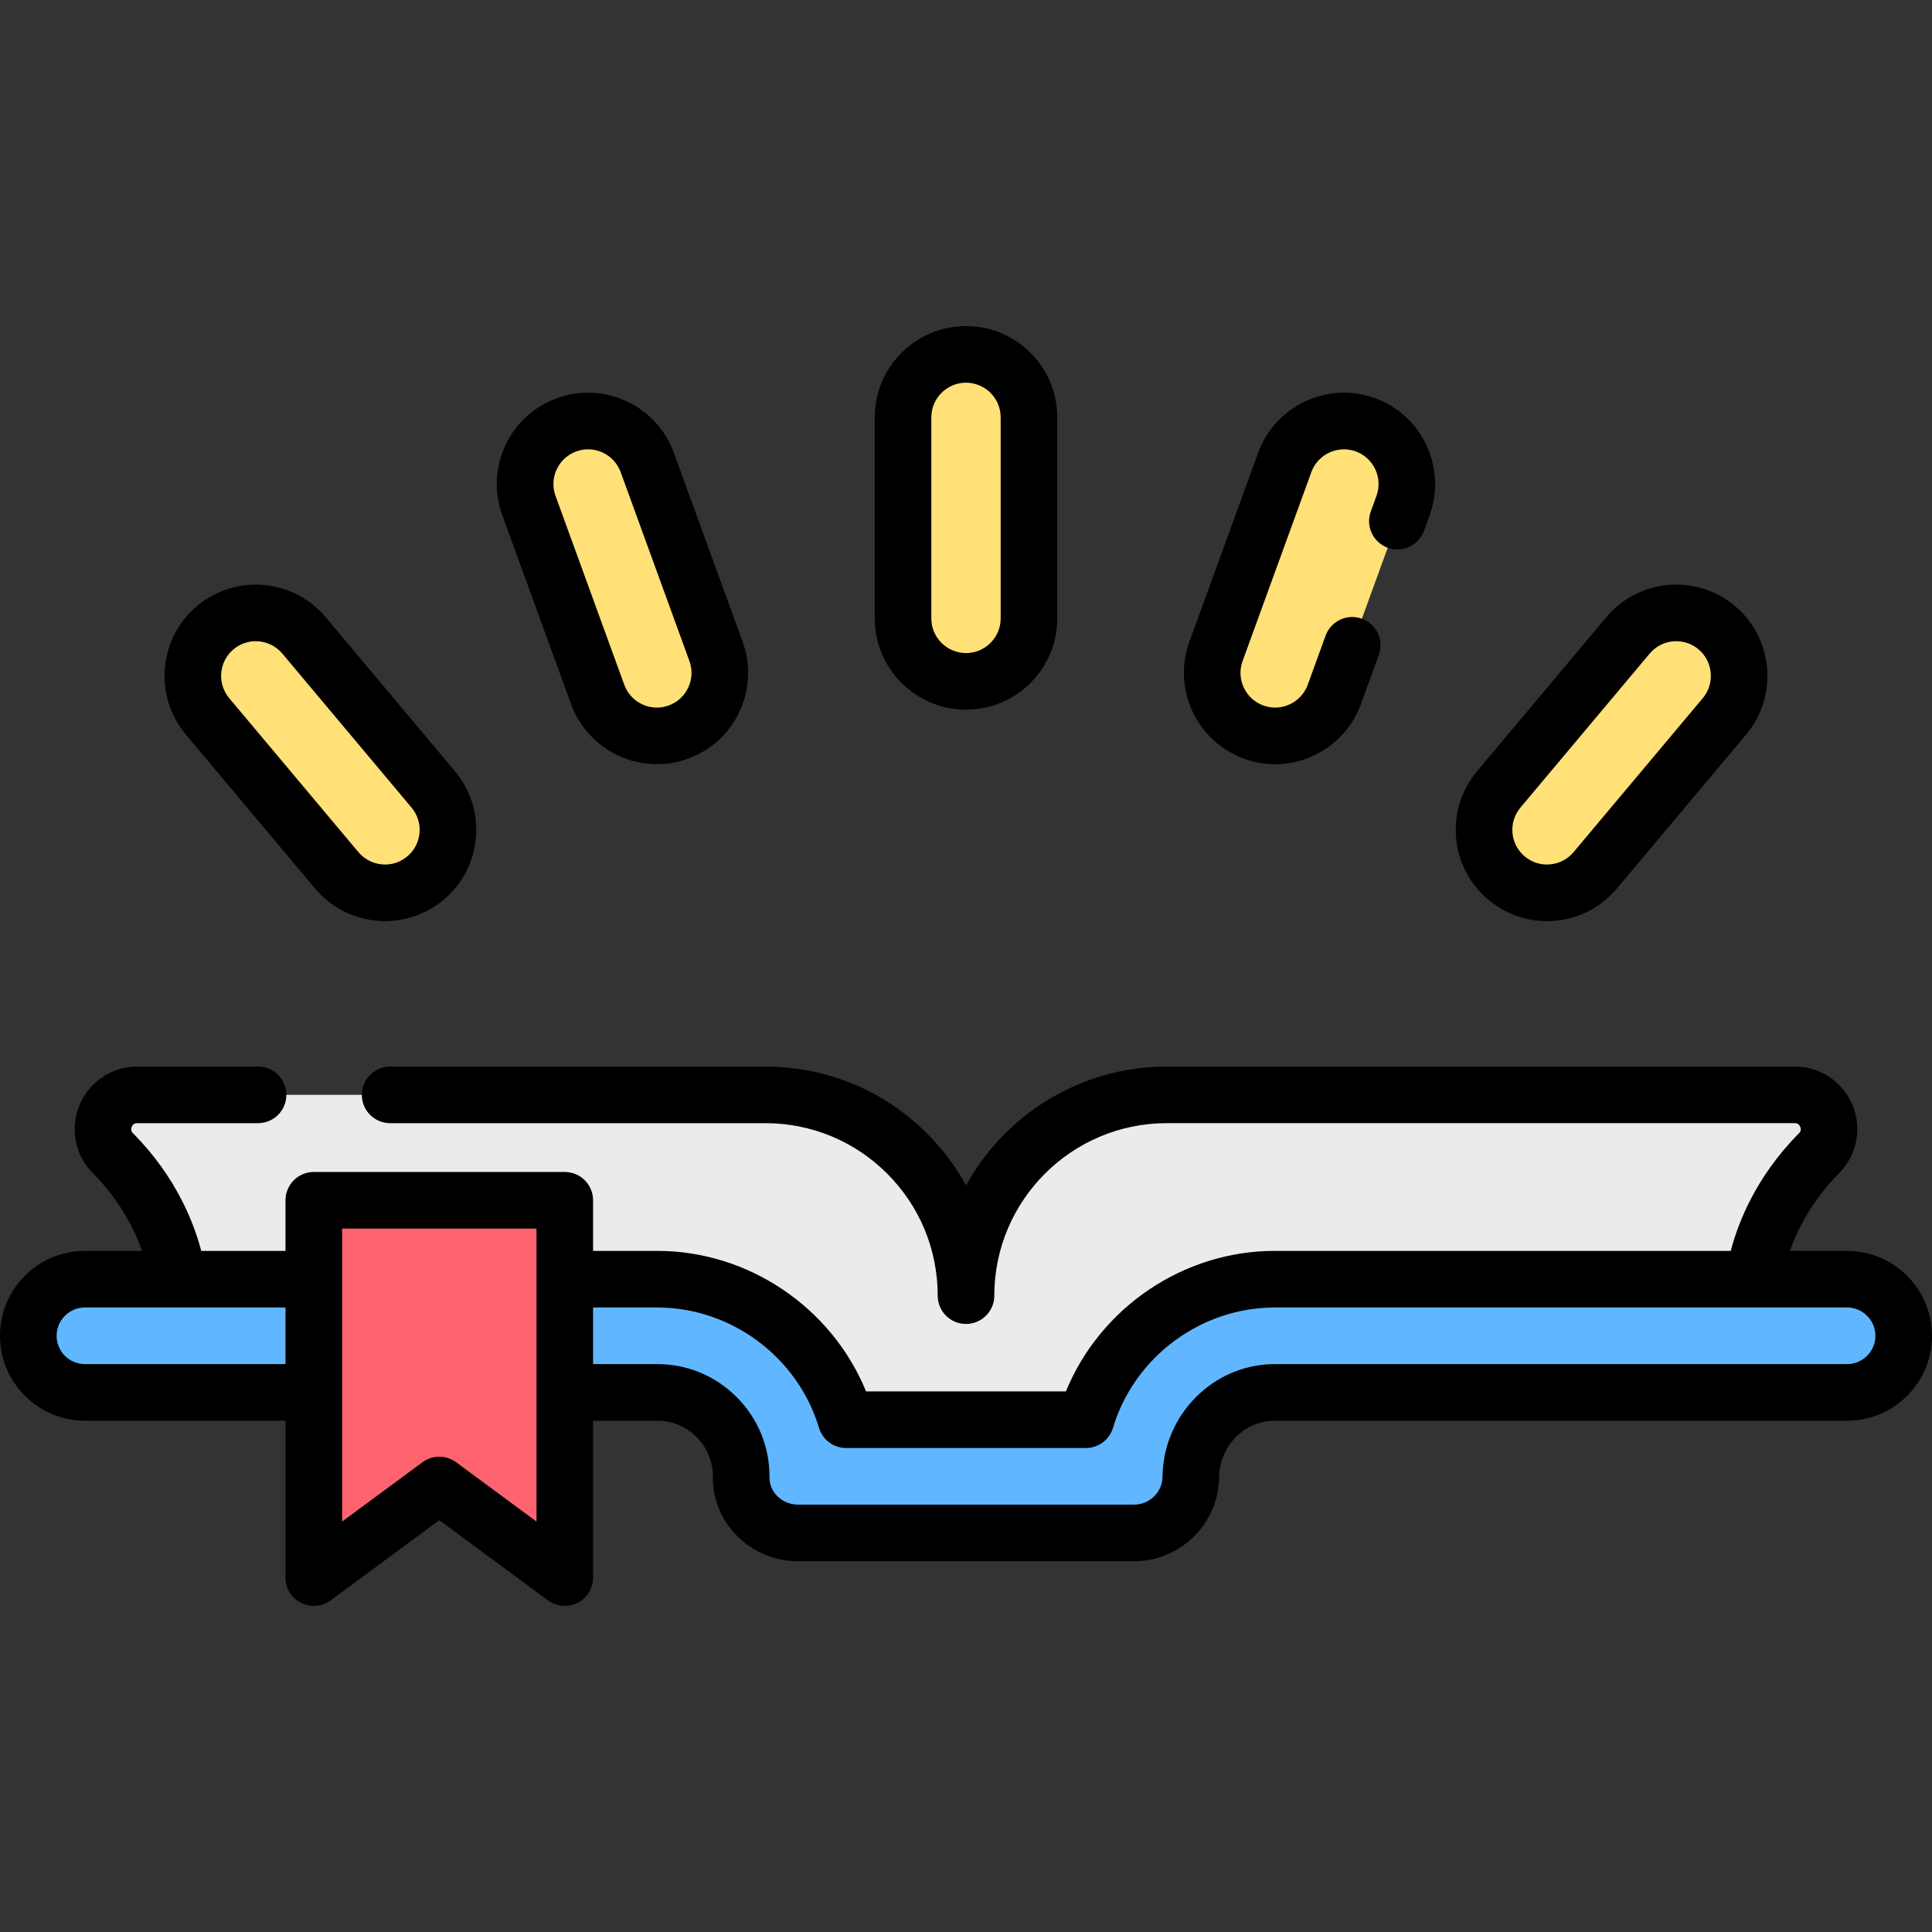 <svg id="Capa_1" enable-background="new 0 0 512 512" height="512" viewBox="0 0 512 512" width="512" xmlns="http://www.w3.org/2000/svg"><rect x="0" y="0" width="512" height="512" fill="#333333" stroke="none"/><g><g><path d="m47.164 339s-1.375-17.412-17.241-33.403c-5.673-5.718-1.613-15.445 6.442-15.445h166.428c29.385 0 53.207 23.821 53.207 53.207 0-29.385 23.821-53.207 53.207-53.207h166.428c8.055 0 12.115 9.726 6.442 15.445-15.866 15.992-17.241 33.403-17.241 33.403v15h-142.243l-25.273 41.235h-81.14l-17.292-35.914-140.997-6.651z" fill="#ebebeb"/><path d="m300.58 406.24h-89.16c-8.208 0-15.073-6.594-15.001-14.802.108-12.354-9.91-22.438-22.239-22.438h-151.68c-8.284 0-15-6.716-15-15 0-8.284 6.716-15 15-15h151.68c23.594 0 43.584 15.722 50.045 37.24h63.549c6.461-21.518 26.451-37.24 50.045-37.24h151.681c8.284 0 15 6.716 15 15 0 8.284-6.716 15-15 15h-151.68c-12.329 0-22.098 10.089-22.241 22.417-.095 8.203-6.774 14.823-14.999 14.823z" fill="#60b7ff"/><path d="m149.672 418.08-33.254-24.54-33.254 24.54v-99.994h66.508z" fill="#fe646f"/><g fill="#ffe177"><path d="m256 180.566c-9.216 0-16.687-7.471-16.687-16.687v-53.272c0-9.216 7.471-16.687 16.687-16.687s16.687 7.471 16.687 16.687v53.272c0 9.216-7.471 16.687-16.687 16.687z"/><path d="m174.073 195.017c-6.816 0-13.216-4.208-15.682-10.984l-18.22-50.059c-3.152-8.66 1.313-18.236 9.973-21.388 8.658-3.151 18.236 1.313 21.388 9.973l18.22 50.059c3.152 8.66-1.313 18.236-9.973 21.388-1.884.686-3.811 1.011-5.706 1.011z"/><path d="m102.034 236.609c-4.762 0-9.491-2.027-12.792-5.961l-34.243-40.809c-5.924-7.06-5.003-17.585 2.057-23.51 7.059-5.924 17.584-5.003 23.509 2.057l34.243 40.809c5.924 7.06 5.003 17.586-2.057 23.509-3.126 2.624-6.932 3.905-10.717 3.905z"/><path d="m337.928 195.017c-1.896 0-3.822-.325-5.706-1.011-8.66-3.152-13.125-12.728-9.973-21.388l18.22-50.059c3.152-8.661 12.728-13.125 21.388-9.973s13.125 12.728 9.973 21.388l-18.22 50.059c-2.467 6.776-8.867 10.984-15.682 10.984z"/><path d="m409.967 236.609c-3.786 0-7.591-1.281-10.717-3.905-7.06-5.924-7.981-16.449-2.057-23.509l34.242-40.809c5.924-7.061 16.449-7.981 23.509-2.057s7.981 16.45 2.057 23.51l-34.242 40.809c-3.301 3.933-8.03 5.961-12.792 5.961z"/></g></g><g><path d="m489.5 331.499h-15.156c1.967-5.576 5.773-13.275 13.062-20.619 4.721-4.762 6.103-11.839 3.522-18.031-2.583-6.195-8.588-10.199-15.299-10.199h-166.419c-22.878 0-42.841 12.721-53.188 31.46-2.733-4.96-6.184-9.564-10.299-13.683-11.463-11.463-26.711-17.777-42.933-17.777h-99.4c-4.142 0-7.5 3.358-7.5 7.5s3.358 7.5 7.5 7.5h99.4c12.216 0 23.696 4.753 32.324 13.381 8.632 8.641 13.386 20.122 13.386 32.329 0 4.142 3.358 7.5 7.5 7.5 4.143 0 7.5-3.358 7.5-7.5 0-25.205 20.506-45.71 45.71-45.71h166.42c.696 0 1.185.326 1.453.97.401.963-.148 1.518-.326 1.697-11.42 11.506-16.154 23.761-18.091 31.182h-120.846c-24.26 0-46.262 15.058-55.342 37.24h-52.957c-9.08-22.183-31.082-37.24-55.341-37.24h-17.008v-13.413c0-4.142-3.358-7.5-7.5-7.5h-66.508c-4.142 0-7.5 3.358-7.5 7.5v13.413h-22.33c-1.937-7.42-6.67-19.674-18.088-31.178-.181-.183-.731-.737-.33-1.701.269-.644.757-.97 1.453-.97h32.02c4.142 0 7.5-3.358 7.5-7.5s-3.358-7.5-7.5-7.5h-32.019c-6.711 0-12.716 4.003-15.298 10.199-2.581 6.191-1.198 13.269 3.525 18.034 7.278 7.333 11.083 15.03 13.052 20.615h-15.149c-6.017 0-11.669 2.347-15.894 6.587-4.26 4.246-6.606 9.897-6.606 15.914 0 12.407 10.093 22.5 22.5 22.5h53.164v41.582c0 2.83 1.593 5.419 4.12 6.695 2.525 1.274 5.555 1.02 7.833-.661l28.801-21.253 28.8 21.253c2.283 1.685 5.316 1.932 7.833.661 2.527-1.276 4.12-3.865 4.12-6.695v-41.582h17.008c3.952 0 7.667 1.553 10.462 4.373 2.793 2.818 4.313 6.548 4.278 10.503-.05 5.883 2.226 11.446 6.408 15.664 4.222 4.258 10.087 6.701 16.092 6.701h89.16c12.257 0 22.351-9.972 22.499-22.235.094-8.274 6.707-15.005 14.741-15.005h151.681c6.008 0 11.655-2.339 15.893-6.576 4.261-4.244 6.607-9.899 6.607-15.924 0-12.408-10.094-22.501-22.5-22.501zm-467 30c-4.136 0-7.5-3.364-7.5-7.5 0-2 .779-3.877 2.213-5.306 1.409-1.415 3.287-2.194 5.287-2.194h53.164v15zm119.672 41.726-21.3-15.719c-2.648-1.954-6.26-1.954-8.907 0l-21.301 15.719v-77.639h51.508zm352.624-43.919c-1.414 1.414-3.295 2.193-5.296 2.193h-151.68c-16.212 0-29.554 13.384-29.739 29.829-.05 4.086-3.415 7.411-7.501 7.411h-89.16c-2.032 0-4.015-.825-5.44-2.262-1.344-1.355-2.076-3.122-2.06-4.971.071-7.984-2.991-15.511-8.624-21.193-5.633-5.684-13.132-8.813-21.116-8.813h-17.008v-15h17.008c19.593 0 37.22 13.118 42.867 31.9.953 3.17 3.872 5.34 7.183 5.34h63.54c3.311 0 6.229-2.17 7.183-5.34 5.647-18.782 23.275-31.9 42.868-31.9h151.679c4.136 0 7.5 3.364 7.5 7.5 0 2.005-.779 3.886-2.204 5.306z"/><path d="m256 188.066c13.337 0 24.188-10.851 24.188-24.188v-53.272c0-13.337-10.851-24.188-24.188-24.188s-24.188 10.851-24.188 24.188v53.272c0 13.338 10.851 24.188 24.188 24.188zm-9.188-77.459c0-5.066 4.122-9.188 9.188-9.188s9.188 4.122 9.188 9.188v53.272c0 5.066-4.121 9.188-9.188 9.188-5.066 0-9.188-4.122-9.188-9.188z"/><path d="m151.343 186.598c3.466 9.522 12.6 15.919 22.729 15.919 2.821 0 5.604-.492 8.272-1.463 6.071-2.21 10.918-6.652 13.648-12.507s3.017-12.424.808-18.494l-18.22-50.06c-2.209-6.071-6.651-10.918-12.508-13.649-5.855-2.729-12.422-3.018-18.494-.808-6.071 2.21-10.918 6.652-13.648 12.507s-3.017 12.424-.808 18.494zm1.366-66.965c2.302-.838 4.797-.732 7.025.307 2.224 1.037 3.912 2.878 4.75 5.184l18.22 50.06c.839 2.306.73 4.8-.306 7.024-1.037 2.224-2.878 3.911-5.184 4.75-1.019.371-2.075.559-3.142.559-3.847 0-7.317-2.431-8.634-6.049l-18.221-50.06c-1.731-4.76.732-10.043 5.492-11.775z"/><path d="m83.497 235.469c4.608 5.491 11.365 8.64 18.537 8.64 5.671 0 11.19-2.01 15.539-5.659 4.949-4.153 7.985-9.984 8.548-16.42.563-6.437-1.414-12.707-5.567-17.655l-34.243-40.81c-8.574-10.215-23.859-11.553-34.075-2.981s-11.554 23.859-2.981 34.076zm-21.621-63.395c1.718-1.441 3.813-2.145 5.897-2.145 2.624 0 5.231 1.116 7.046 3.278l34.243 40.81c1.577 1.879 2.328 4.261 2.114 6.706s-1.367 4.66-3.247 6.237c-2.117 1.776-4.375 2.149-5.896 2.149-2.728 0-5.296-1.196-7.047-3.282l-34.243-40.809c-3.255-3.881-2.747-9.687 1.133-12.944z"/><path d="m329.681 201.067c2.681.964 5.455 1.453 8.249 1.453 10.124 0 19.257-6.399 22.729-15.925l4.739-13.02c1.417-3.893-.59-8.196-4.482-9.613-3.894-1.417-8.197.59-9.613 4.482l-4.738 13.018c-1.32 3.624-4.79 6.058-8.634 6.058-1.058 0-2.124-.191-3.14-.556-4.76-1.736-7.224-7.021-5.492-11.779l18.22-50.061c1.733-4.763 7.021-7.225 11.771-5.499 4.76 1.737 7.224 7.022 5.495 11.775l-1.51 4.14c-1.419 3.892.585 8.197 4.477 9.616 3.893 1.421 8.197-.586 9.615-4.476l1.512-4.146c4.556-12.523-1.925-26.43-14.454-31.002-12.536-4.559-26.442 1.93-31.002 14.463l-18.22 50.061c-4.557 12.524 1.924 26.431 14.478 31.011z"/><path d="m394.429 238.45c4.349 3.649 9.867 5.659 15.538 5.659 7.173 0 13.929-3.149 18.537-8.64l34.242-40.809c8.573-10.217 7.235-25.503-2.981-34.076-4.949-4.152-11.218-6.132-17.655-5.566-6.437.563-12.268 3.599-16.42 8.548l-34.242 40.809c-4.153 4.949-6.131 11.219-5.567 17.656.562 6.435 3.598 12.266 8.548 16.419zm8.509-24.434 34.242-40.809c1.578-1.88 3.793-3.033 6.237-3.247.273-.024.545-.036.816-.036 2.154 0 4.22.749 5.89 2.15 3.881 3.256 4.389 9.063 1.133 12.944l-34.242 40.809c-1.75 2.086-4.319 3.282-7.047 3.282-1.521 0-3.779-.373-5.896-2.149-1.88-1.578-3.033-3.793-3.247-6.237-.215-2.446.536-4.827 2.114-6.707z"/></g></g></svg>